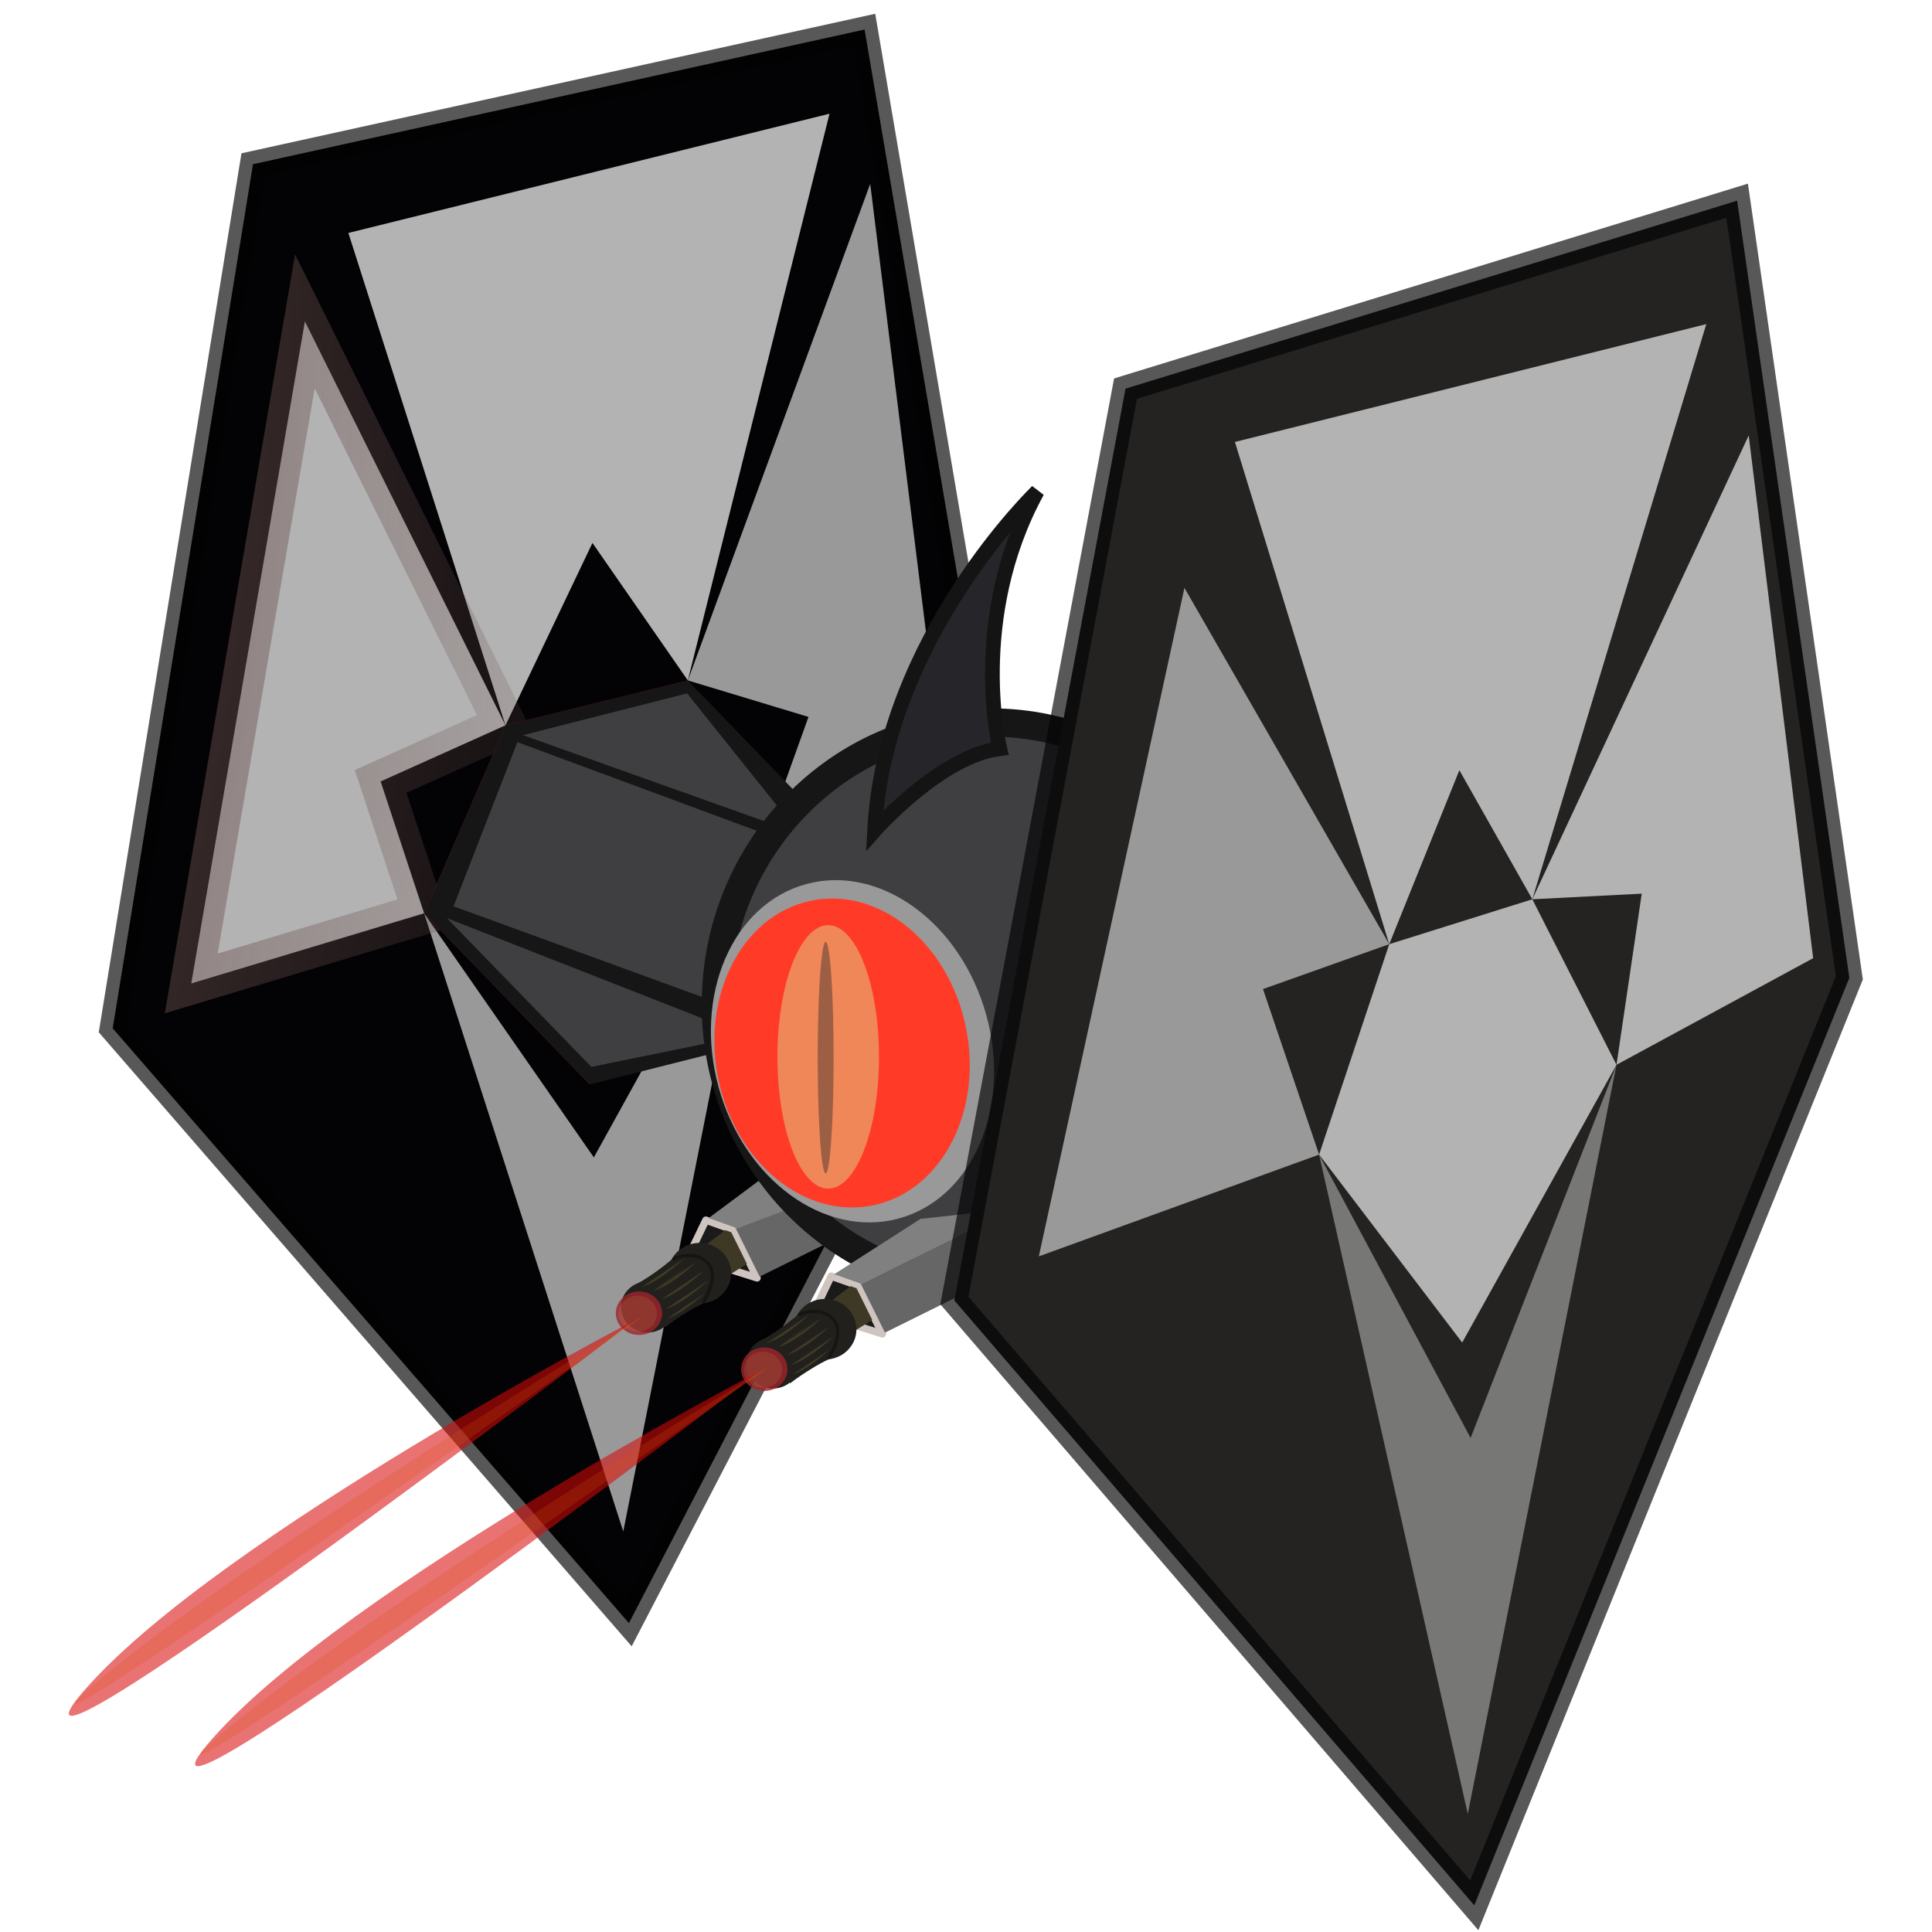 <?xml version="1.0" encoding="UTF-8" standalone="no"?>
<!-- Created with Inkscape (http://www.inkscape.org/) -->

<svg
   xmlns:dc="http://purl.org/dc/elements/1.1/"
   xmlns:cc="http://creativecommons.org/ns#"
   xmlns:rdf="http://www.w3.org/1999/02/22-rdf-syntax-ns#"
   xmlns:svg="http://www.w3.org/2000/svg"
   xmlns="http://www.w3.org/2000/svg"
   xmlns:xlink="http://www.w3.org/1999/xlink"
   xmlns:sodipodi="http://sodipodi.sourceforge.net/DTD/sodipodi-0.dtd"
   xmlns:inkscape="http://www.inkscape.org/namespaces/inkscape"
   width="240px"
   height="240px"
   viewBox="0 0 240 240"
   version="1.1"
   id="SVGRoot"
   inkscape:version="0.92.5 (2060ec1f9f, 2020-04-08)"
   sodipodi:docname="drawing.svg">
  <defs
     id="defs815">
    <linearGradient
       id="linearGradient1411"
       inkscape:collect="always">
      <stop
         id="stop1407"
         offset="0"
         style="stop-color:#252318;stop-opacity:1" />
      <stop
         id="stop1409"
         offset="1"
         style="stop-color:#110f11;stop-opacity:0" />
    </linearGradient>
    <linearGradient
       id="linearGradient1149"
       inkscape:collect="always">
      <stop
         id="stop1145"
         offset="0"
         style="stop-color:#d1cd85;stop-opacity:0.628" />
      <stop
         id="stop1147"
         offset="1"
         style="stop-color:#d7c152;stop-opacity:0.201" />
    </linearGradient>
    <linearGradient
       inkscape:collect="always"
       id="linearGradient1084">
      <stop
         style="stop-color:#fffeff;stop-opacity:1"
         offset="0"
         id="stop1080" />
      <stop
         style="stop-color:#ff3b28;stop-opacity:1"
         offset="1"
         id="stop1082" />
    </linearGradient>
    <linearGradient
       id="linearGradient1040"
       inkscape:collect="always">
      <stop
         id="stop1036"
         offset="0"
         style="stop-color:#6a514f;stop-opacity:1;" />
      <stop
         id="stop1038"
         offset="1"
         style="stop-color:#6a514f;stop-opacity:0;" />
    </linearGradient>
    <linearGradient
       id="linearGradient1000"
       inkscape:collect="always">
      <stop
         id="stop996"
         offset="0"
         style="stop-color:#030204;stop-opacity:1;" />
      <stop
         id="stop998"
         offset="1"
         style="stop-color:#030204;stop-opacity:0;" />
    </linearGradient>
    <linearGradient
       id="linearGradient968"
       inkscape:collect="always">
      <stop
         id="stop964"
         offset="0"
         style="stop-color:#c80204;stop-opacity:1" />
      <stop
         id="stop966"
         offset="1"
         style="stop-color:#030204;stop-opacity:1" />
    </linearGradient>
    <linearGradient
       id="linearGradient952"
       inkscape:collect="always">
      <stop
         id="stop948"
         offset="0"
         style="stop-color:#b13735;stop-opacity:1" />
      <stop
         id="stop950"
         offset="1"
         style="stop-color:#242321;stop-opacity:1" />
    </linearGradient>
    <linearGradient
       gradientTransform="matrix(-5.801,0,0,5.801,1213.852,-263.264)"
       gradientUnits="userSpaceOnUse"
       y2="148.089"
       x2="-7.937"
       y1="-110.349"
       x1="-287.919"
       id="linearGradient954"
       xlink:href="#linearGradient952"
       inkscape:collect="always" />
    <linearGradient
       gradientUnits="userSpaceOnUse"
       y2="63.941"
       x2="131.764"
       y1="-171.248"
       x1="-229.206"
       id="linearGradient970"
       xlink:href="#linearGradient968"
       inkscape:collect="always" />
    <radialGradient
       gradientUnits="userSpaceOnUse"
       gradientTransform="matrix(-5.801,0,0,7.631,1213.852,-328.924)"
       r="44.901"
       fy="35.878"
       fx="-75.905"
       cy="35.878"
       cx="-75.905"
       id="radialGradient978"
       xlink:href="#linearGradient1000"
       inkscape:collect="always" />
    <radialGradient
       gradientUnits="userSpaceOnUse"
       gradientTransform="matrix(-5.801,0,0,11.067,1213.852,-741.086)"
       r="33.383"
       fy="90.742"
       fx="-27.02"
       cy="90.742"
       cx="-27.02"
       id="radialGradient986"
       xlink:href="#linearGradient1000"
       inkscape:collect="always" />
    <radialGradient
       gradientUnits="userSpaceOnUse"
       gradientTransform="matrix(-5.801,0,0,12.999,1213.852,-680.591)"
       r="26.755"
       fy="57.975"
       fx="-114.419"
       cy="57.975"
       cx="-114.419"
       id="radialGradient994"
       xlink:href="#linearGradient1000"
       inkscape:collect="always" />
    <radialGradient
       gradientUnits="userSpaceOnUse"
       gradientTransform="matrix(-5.801,0,0,14.612,1213.852,-1931.106)"
       r="28.331"
       fy="189.29"
       fx="-75.37"
       cy="189.29"
       cx="-75.37"
       id="radialGradient1002"
       xlink:href="#linearGradient1000"
       inkscape:collect="always" />
    <radialGradient
       gradientUnits="userSpaceOnUse"
       gradientTransform="matrix(1,0,0,1.271,0,1.36)"
       r="45.837"
       fy="-5.015"
       fx="92.074"
       cy="-5.015"
       cx="92.074"
       id="radialGradient1018"
       xlink:href="#linearGradient1000"
       inkscape:collect="always" />
    <radialGradient
       gradientUnits="userSpaceOnUse"
       gradientTransform="matrix(-5.801,0,0,11.926,1064.181,-445.26)"
       r="35.168"
       fy="35.82"
       fx="137.713"
       cy="35.82"
       cx="137.713"
       id="radialGradient1026"
       xlink:href="#linearGradient1040"
       inkscape:collect="always" />
    <radialGradient
       gradientUnits="userSpaceOnUse"
       gradientTransform="matrix(-5.801,0,0,11.857,1064.181,-1136.622)"
       r="35.403"
       fy="150.402"
       fx="91.882"
       cy="150.402"
       cx="91.882"
       id="radialGradient1034"
       xlink:href="#linearGradient1040"
       inkscape:collect="always" />
    <radialGradient
       gradientUnits="userSpaceOnUse"
       gradientTransform="matrix(-5.801,0,0,13.516,1064.181,-360.758)"
       r="29.52"
       fy="17.486"
       fx="48.928"
       cy="17.486"
       cx="48.928"
       id="radialGradient1042"
       xlink:href="#linearGradient1040"
       inkscape:collect="always" />
    <radialGradient
       gradientUnits="userSpaceOnUse"
       gradientTransform="matrix(-2.878,0.715,1.644,6.976,1046.141,-579.192)"
       r="23.199"
       fy="103.387"
       fx="67.056"
       cy="103.387"
       cx="67.056"
       id="radialGradient1070"
       xlink:href="#linearGradient1084"
       inkscape:collect="always" />
    <radialGradient
       gradientUnits="userSpaceOnUse"
       gradientTransform="matrix(-2.771,0.687,1.583,6.716,1045.299,-550.507)"
       r="24.096"
       fy="103.387"
       fx="67.056"
       cy="103.387"
       cx="67.056"
       id="radialGradient1078"
       xlink:href="#linearGradient1084"
       inkscape:collect="always" />
    <radialGradient
       gradientUnits="userSpaceOnUse"
       gradientTransform="matrix(-7.034,0,0,6.608,1278.19,-235.065)"
       r="4.41"
       fy="176.552"
       fx="58.964"
       cy="176.552"
       cx="58.964"
       id="radialGradient1151"
       xlink:href="#linearGradient1149"
       inkscape:collect="always" />
    <filter
       height="1.134"
       y="-0.067"
       width="1.126"
       x="-0.063"
       id="filter1173"
       style="color-interpolation-filters:sRGB"
       inkscape:collect="always">
      <feGaussianBlur
         id="feGaussianBlur1175"
         stdDeviation="0.231"
         inkscape:collect="always" />
    </filter>
    <radialGradient
       gradientUnits="userSpaceOnUse"
       gradientTransform="matrix(-7.034,0,0,6.608,1249.235,-222.125)"
       r="4.41"
       fy="176.552"
       fx="58.964"
       cy="176.552"
       cx="58.964"
       id="radialGradient1151-3"
       xlink:href="#linearGradient1149"
       inkscape:collect="always" />
    <filter
       height="1.134"
       y="-0.067"
       width="1.126"
       x="-0.063"
       id="filter1173-7"
       style="color-interpolation-filters:sRGB"
       inkscape:collect="always">
      <feGaussianBlur
         id="feGaussianBlur1175-7"
         stdDeviation="0.231"
         inkscape:collect="always" />
    </filter>
    <radialGradient
       gradientUnits="userSpaceOnUse"
       gradientTransform="matrix(-5.801,0,0,8.62,1213.852,-626.558)"
       r="29.286"
       fy="128.882"
       fx="-75.377"
       cy="128.882"
       cx="-75.377"
       id="radialGradient1413"
       xlink:href="#linearGradient1411"
       inkscape:collect="always" />
    <linearGradient
       gradientTransform="matrix(-5.801,0,0,5.801,1064.181,-225.846)"
       y2="63.941"
       x2="131.764"
       y1="-171.248"
       x1="-229.206"
       gradientUnits="userSpaceOnUse"
       id="linearGradient1484"
       xlink:href="#linearGradient968"
       inkscape:collect="always" />
    <radialGradient
       r="45.837"
       fy="-5.015"
       fx="92.074"
       cy="-5.015"
       cx="92.074"
       gradientTransform="matrix(-5.801,0,0,7.374,1064.181,-217.959)"
       gradientUnits="userSpaceOnUse"
       id="radialGradient1486"
       xlink:href="#linearGradient1000"
       inkscape:collect="always" />
    <filter
       height="1.079"
       y="-0.04"
       width="1.352"
       x="-0.176"
       id="filter1563"
       style="color-interpolation-filters:sRGB"
       inkscape:collect="always">
      <feGaussianBlur
         id="feGaussianBlur1565"
         stdDeviation="0.78"
         inkscape:collect="always" />
    </filter>
    <filter
       inkscape:collect="always"
       style="color-interpolation-filters:sRGB"
       id="filter1650"
       x="-0.037"
       width="1.073"
       y="-0.053"
       height="1.105">
      <feGaussianBlur
         inkscape:collect="always"
         stdDeviation="1.076"
         id="feGaussianBlur1652" />
    </filter>
    <filter
       inkscape:collect="always"
       style="color-interpolation-filters:sRGB"
       id="filter1650-2"
       x="-0.037"
       width="1.073"
       y="-0.053"
       height="1.105">
      <feGaussianBlur
         inkscape:collect="always"
         stdDeviation="1.076"
         id="feGaussianBlur1652-8" />
    </filter>
  </defs>
  <sodipodi:namedview
     id="base"
     pagecolor="#ffffff"
     bordercolor="#666666"
     borderopacity="1.0"
     inkscape:pageopacity="0.0"
     inkscape:pageshadow="2"
     inkscape:zoom="1.4"
     inkscape:cx="214.2868"
     inkscape:cy="154.27951"
     inkscape:document-units="px"
     inkscape:current-layer="layer1"
     showgrid="false"
     inkscape:window-width="1366"
     inkscape:window-height="705"
     inkscape:window-x="-8"
     inkscape:window-y="-8"
     inkscape:window-maximized="1" />
  <g
     inkscape:label="Layer 1"
     inkscape:groupmode="layer"
     id="layer1">
    <g
       id="g1783">
      <g
         transform="matrix(-0.652,0,0,0.652,230.779,79.78)"
         inkscape:label="Layer 1"
         id="layer1-1">
        <g
           id="g1635">
          <g
             id="g1551">
            <g
               id="g1390"
               transform="translate(149.671,-37.418)">
              <path
                 inkscape:connector-curvature="0"
                 id="path847"
                 d="M 39.556,-79.315 156.085,-53.658 182.812,110.98 84.457,224.303 11.76,84.253 Z"
                 style="opacity:1;fill:url(#linearGradient1484);fill-opacity:1;stroke:#030204;stroke-width:5;stroke-linecap:butt;stroke-linejoin:miter;stroke-miterlimit:4;stroke-dasharray:none;stroke-dashoffset:0;stroke-opacity:0.658;paint-order:normal" />
              <path
                 sodipodi:nodetypes="ccccc"
                 inkscape:connector-curvature="0"
                 id="path908"
                 d="M 123.479,89.064 85.534,206.846 60.403,79.977 91.139,135.569 Z"
                 style="opacity:1;fill:#999999;fill-opacity:1;stroke:url(#radialGradient1034);stroke-width:8;stroke-linecap:butt;stroke-linejoin:miter;stroke-miterlimit:4;stroke-dasharray:none;stroke-dashoffset:0;stroke-opacity:1;paint-order:normal" />
              <path
                 inkscape:connector-curvature="0"
                 id="path904"
                 d="M 73.232,44.698 38.487,-49.916 23.787,68.217 60.403,79.977 50.247,51.647 Z"
                 style="opacity:1;fill:#999999;fill-opacity:1;stroke:url(#radialGradient1042);stroke-width:8;stroke-linecap:butt;stroke-linejoin:miter;stroke-miterlimit:4;stroke-dasharray:none;stroke-dashoffset:0;stroke-opacity:1;paint-order:normal" />
              <path
                 inkscape:connector-curvature="0"
                 id="path902"
                 d="M 73.232,44.698 91.406,18.505 107.977,53.25 137.911,-40.561 46.238,-63.279 Z"
                 style="opacity:1;fill:#b3b3b3;fill-opacity:1;stroke:url(#radialGradient1486);stroke-width:8;stroke-linecap:butt;stroke-linejoin:miter;stroke-miterlimit:4;stroke-dasharray:none;stroke-dashoffset:0;stroke-opacity:1;paint-order:normal" />
              <path
                 inkscape:connector-curvature="0"
                 id="path906"
                 d="m 107.977,53.25 23.787,10.691 -8.285,25.123 44.367,13.363 -21.649,-126.151 z"
                 style="opacity:1;fill:#b3b3b3;fill-opacity:1;stroke:url(#radialGradient1026);stroke-width:8;stroke-linecap:butt;stroke-linejoin:miter;stroke-miterlimit:4;stroke-dasharray:none;stroke-dashoffset:0;stroke-opacity:1;paint-order:normal" />
            </g>
            <g
               id="g1383"
               transform="translate(-17.005,-83.382)">
              <path
                 sodipodi:nodetypes="ccccc"
                 inkscape:connector-curvature="0"
                 id="path857-0"
                 d="m 226.717,204.496 13.069,-4.117 -3.312,-6.89 -5.224,1.863 z"
                 style="opacity:1;fill:#1a1a1a;fill-opacity:1;stroke:#cec4c0;stroke-width:1.4;stroke-linecap:butt;stroke-linejoin:round;stroke-miterlimit:4;stroke-dasharray:none;stroke-dashoffset:0;stroke-opacity:1;paint-order:markers stroke fill" />
              <path
                 inkscape:connector-curvature="0"
                 id="path886-3"
                 d="m 245.344,212.381 -27.446,-17.386 9.365,-3.807 22.633,17.259 z"
                 style="opacity:1;fill:#3e3924;fill-opacity:1;stroke:none;stroke-width:10.877;stroke-linecap:butt;stroke-linejoin:miter;stroke-miterlimit:4;stroke-dasharray:none;stroke-dashoffset:0;stroke-opacity:1;paint-order:normal" />
              <g
                 id="g1098-8"
                 transform="translate(190.555,35.294)">
                <rect
                   style="opacity:1;fill:#666666;fill-opacity:1;stroke:none;stroke-width:8;stroke-linecap:butt;stroke-linejoin:miter;stroke-miterlimit:4;stroke-dasharray:none;stroke-dashoffset:0;stroke-opacity:1;paint-order:normal"
                   id="rect853-4"
                   width="33.262"
                   height="10.205"
                   x="74.301"
                   y="125.321"
                   transform="rotate(26.374)" />
                <path
                   style="opacity:1;fill:#808080;fill-opacity:1;stroke:none;stroke-width:8;stroke-linecap:butt;stroke-linejoin:miter;stroke-miterlimit:4;stroke-dasharray:none;stroke-dashoffset:0;stroke-opacity:1;paint-order:normal"
                   d="M 45.919,158.197 26.769,143.949 16.241,150.763 40.696,160.06 Z"
                   id="path859-7"
                   inkscape:connector-curvature="0"
                   sodipodi:nodetypes="ccccc" />
              </g>
              <path
                 inkscape:connector-curvature="0"
                 id="path1086-3"
                 d="m 226.717,204.496 4.534,-9.143 5.224,-1.863 3.312,6.89"
                 style="opacity:1;fill:none;fill-opacity:1;stroke:#cec4c0;stroke-width:1.1;stroke-linecap:round;stroke-linejoin:round;stroke-miterlimit:4;stroke-dasharray:none;stroke-dashoffset:0;stroke-opacity:1;paint-order:markers stroke fill" />
              <g
                 id="g1180-5"
                 transform="translate(190.555,35.294)">
                <ellipse
                   style="opacity:1;fill:#21201c;fill-opacity:1;stroke:none;stroke-width:9.495;stroke-linecap:butt;stroke-linejoin:miter;stroke-miterlimit:4;stroke-dasharray:none;stroke-dashoffset:0;stroke-opacity:1;paint-order:normal"
                   id="path863-0-6"
                   cx="47.106"
                   cy="168.307"
                   rx="6"
                   ry="5.776" />
                <ellipse
                   style="opacity:1;fill:#21201c;fill-opacity:1;stroke:none;stroke-width:8;stroke-linecap:butt;stroke-linejoin:miter;stroke-miterlimit:4;stroke-dasharray:none;stroke-dashoffset:0;stroke-opacity:1;paint-order:normal"
                   id="path863-1"
                   cx="57.027"
                   cy="174.742"
                   rx="5.055"
                   ry="4.866" />
                <path
                   style="opacity:1;fill:#21201c;fill-opacity:1;stroke:none;stroke-width:1.4;stroke-linecap:round;stroke-linejoin:round;stroke-miterlimit:4;stroke-dasharray:none;stroke-dashoffset:0;stroke-opacity:1;paint-order:markers stroke fill"
                   d="m 49.704,163.196 c 0,0 4.394,4.583 10.205,7.607 l -6.189,7.796 c 0,0 -5.386,-4.252 -10.347,-5.764 z"
                   id="path1100-2"
                   inkscape:connector-curvature="0" />
              </g>
              <ellipse
                 ry="4.143"
                 rx="4.41"
                 cy="211.22"
                 cx="249.22"
                 id="path861-4"
                 style="opacity:1;fill:#9e252d;fill-opacity:0.804;stroke:none;stroke-width:8;stroke-linecap:butt;stroke-linejoin:miter;stroke-miterlimit:4;stroke-dasharray:none;stroke-dashoffset:0;stroke-opacity:1;paint-order:normal" />
              <ellipse
                 transform="matrix(0.825,0,0,0.825,200.641,65.46)"
                 ry="4.143"
                 rx="4.41"
                 cy="176.804"
                 cx="59.153"
                 id="path861-0-5"
                 style="opacity:0.797;fill:url(#radialGradient1151-3);fill-opacity:1;stroke:none;stroke-width:8;stroke-linecap:butt;stroke-linejoin:miter;stroke-miterlimit:4;stroke-dasharray:none;stroke-dashoffset:0;stroke-opacity:1;paint-order:normal;filter:url(#filter1173-7)" />
              <path
                 inkscape:connector-curvature="0"
                 id="path1182-9"
                 d="m 240.637,200.805 c 0,0 4.441,4.299 8.126,5.481"
                 style="opacity:0.797;fill:#d7c152;fill-opacity:0.201;stroke:none;stroke-width:1.4;stroke-linecap:round;stroke-linejoin:round;stroke-miterlimit:4;stroke-dasharray:none;stroke-dashoffset:0;stroke-opacity:1;paint-order:markers stroke fill" />
              <path
                 sodipodi:nodetypes="cc"
                 inkscape:connector-curvature="0"
                 id="path1184-5"
                 d="m 239.526,202.01 c 0,0 5.339,3.591 6.898,4.961"
                 style="opacity:0.797;fill:#d7c152;fill-opacity:0.201;stroke:none;stroke-width:1.4;stroke-linecap:round;stroke-linejoin:round;stroke-miterlimit:4;stroke-dasharray:none;stroke-dashoffset:0;stroke-opacity:1;paint-order:markers stroke fill" />
              <path
                 inkscape:connector-curvature="0"
                 id="path1188-0"
                 d="m 236.904,208.979 c 0,0 -3.213,-4.772 -0.709,-7.371 2.504,-2.599 6.426,-0.756 6.426,-0.756"
                 style="opacity:0.797;fill:none;fill-opacity:0.201;stroke:#000000;stroke-width:0.6;stroke-linecap:round;stroke-linejoin:round;stroke-miterlimit:4;stroke-dasharray:none;stroke-dashoffset:0;stroke-opacity:0.442;paint-order:markers stroke fill" />
              <path
                 inkscape:connector-curvature="0"
                 id="path1182-4-2"
                 d="m 238.298,201.49 c 0,0 4.441,4.299 8.126,5.481"
                 style="opacity:0.797;fill:#d7c152;fill-opacity:0.201;stroke:none;stroke-width:1.4;stroke-linecap:round;stroke-linejoin:round;stroke-miterlimit:4;stroke-dasharray:none;stroke-dashoffset:0;stroke-opacity:1;paint-order:markers stroke fill" />
              <path
                 inkscape:connector-curvature="0"
                 id="path1182-7-7"
                 d="m 236.81,203.073 c 0,0 4.441,4.299 8.126,5.481"
                 style="opacity:0.797;fill:#d7c152;fill-opacity:0.201;stroke:none;stroke-width:1.4;stroke-linecap:round;stroke-linejoin:round;stroke-miterlimit:4;stroke-dasharray:none;stroke-dashoffset:0;stroke-opacity:1;paint-order:markers stroke fill" />
              <path
                 inkscape:connector-curvature="0"
                 id="path1182-70-1"
                 d="m 236.006,204.963 c 0,0 4.441,4.299 8.126,5.481"
                 style="opacity:0.797;fill:#d7c152;fill-opacity:0.201;stroke:none;stroke-width:1.4;stroke-linecap:round;stroke-linejoin:round;stroke-miterlimit:4;stroke-dasharray:none;stroke-dashoffset:0;stroke-opacity:1;paint-order:markers stroke fill" />
              <path
                 inkscape:connector-curvature="0"
                 id="path1182-74-5"
                 d="m 236.763,207.46 c 0,0 3.873,3.749 7.086,4.779"
                 style="opacity:0.797;fill:#d7c152;fill-opacity:0.201;stroke:none;stroke-width:1.221;stroke-linecap:round;stroke-linejoin:round;stroke-miterlimit:4;stroke-dasharray:none;stroke-dashoffset:0;stroke-opacity:1;paint-order:markers stroke fill" />
            </g>
            <path
               style="opacity:1;fill:#f20a00;fill-opacity:0.714;stroke:none;stroke-width:8;stroke-linecap:butt;stroke-linejoin:miter;stroke-miterlimit:4;stroke-dasharray:none;stroke-dashoffset:0;stroke-opacity:1;paint-order:normal"
               d="m 222.903,7.28 34.745,8.553 15.502,35.814 -31.538,32.607 -31.538,-41.694 z"
               id="path890"
               inkscape:connector-curvature="0" />
            <g
               id="g1054"
               transform="translate(149.671,-37.418)">
              <path
                 inkscape:connector-curvature="0"
                 id="path956"
                 d="M 73.232,44.698 44.601,74.372 57.997,113.119 91.941,121.671 123.479,89.064 107.977,53.25 Z"
                 style="opacity:1;fill:#161617;fill-opacity:1;stroke:none;stroke-width:0.8;stroke-linecap:butt;stroke-linejoin:miter;stroke-miterlimit:4;stroke-dasharray:none;stroke-dashoffset:0;stroke-opacity:1;paint-order:normal" />
              <g
                 id="g1047">
                <path
                   style="opacity:1;fill:#504f52;fill-opacity:0.714;stroke:none;stroke-width:0.8;stroke-linecap:butt;stroke-linejoin:miter;stroke-miterlimit:4;stroke-dasharray:none;stroke-dashoffset:0;stroke-opacity:1;paint-order:normal"
                   d="M 73.365,47.17 104.636,55.121 51.984,73.897 Z"
                   id="path958"
                   inkscape:connector-curvature="0"
                   sodipodi:nodetypes="cccc" />
                <path
                   style="opacity:1;fill:#504f52;fill-opacity:0.714;stroke:none;stroke-width:0.8;stroke-linecap:butt;stroke-linejoin:miter;stroke-miterlimit:4;stroke-dasharray:none;stroke-dashoffset:0;stroke-opacity:1;paint-order:normal"
                   d="M 105.705,56.457 117.866,87.728 61.472,108.308 C 58.309,96.837 35.725,136.075 50.189,77.015 Z"
                   id="path960"
                   inkscape:connector-curvature="0"
                   sodipodi:nodetypes="ccccc" />
                <path
                   style="opacity:1;fill:#504f52;fill-opacity:0.714;stroke:none;stroke-width:0.8;stroke-linecap:butt;stroke-linejoin:miter;stroke-miterlimit:4;stroke-dasharray:none;stroke-dashoffset:0;stroke-opacity:1;paint-order:normal"
                   d="M 119.118,89.996 91.607,118.33 62.207,112.317 Z"
                   id="path962"
                   inkscape:connector-curvature="0"
                   sodipodi:nodetypes="cccc" />
              </g>
            </g>
            <ellipse
               style="opacity:1;fill:#3f3e41;fill-opacity:1;stroke:#161616;stroke-width:5.399;stroke-linecap:butt;stroke-linejoin:miter;stroke-miterlimit:4;stroke-dasharray:none;stroke-dashoffset:0;stroke-opacity:1;paint-order:normal"
               id="path843"
               cx="165.173"
               cy="69.019"
               rx="52.385"
               ry="53.721" />
            <ellipse
               style="opacity:1;fill:#999999;fill-opacity:1;stroke:none;stroke-width:7.777;stroke-linecap:butt;stroke-linejoin:miter;stroke-miterlimit:4;stroke-dasharray:none;stroke-dashoffset:0;stroke-opacity:1;paint-order:normal"
               id="path826-8"
               cx="206.126"
               cy="12.782"
               rx="26.415"
               ry="33.046"
               transform="matrix(0.948,0.319,-0.303,0.953,0,0)" />
            <ellipse
               style="opacity:1;fill:url(#radialGradient1070);fill-opacity:1;stroke:url(#radialGradient1078);stroke-width:1.794;stroke-linecap:butt;stroke-linejoin:miter;stroke-miterlimit:4;stroke-dasharray:none;stroke-dashoffset:0;stroke-opacity:1;paint-order:normal"
               id="path826"
               cx="205.638"
               cy="34.395"
               rx="23.199"
               ry="28.717"
               transform="matrix(0.976,0.217,-0.209,0.978,0,0)" />
            <path
               style="opacity:1;fill:#26262a;fill-opacity:1;stroke:#141414;stroke-width:2.8;stroke-linecap:square;stroke-linejoin:miter;stroke-miterlimit:4;stroke-dasharray:none;stroke-dashoffset:0;stroke-opacity:1;paint-order:markers stroke fill"
               d="m 156.329,-28.749 c 0,0 29.104,27.97 30.994,64.634 0,0 -12.524,-14.199 -23.838,-15.604 0,0 6.073,-24.839 -7.156,-49.03 z"
               id="path946"
               inkscape:connector-curvature="0"
               sodipodi:nodetypes="cccc" />
            <g
               id="g1275"
               transform="translate(149.671,-37.418)">
              <path
                 sodipodi:nodetypes="ccccc"
                 inkscape:connector-curvature="0"
                 id="path857"
                 d="m 36.162,169.203 13.069,-4.117 -3.312,-6.89 -5.224,1.863 z"
                 style="opacity:1;fill:#1a1a1a;fill-opacity:1;stroke:#cec4c0;stroke-width:1.4;stroke-linecap:butt;stroke-linejoin:round;stroke-miterlimit:4;stroke-dasharray:none;stroke-dashoffset:0;stroke-opacity:1;paint-order:markers stroke fill" />
              <path
                 inkscape:connector-curvature="0"
                 id="path886"
                 d="m 54.79,177.087 -27.446,-17.386 9.365,-3.807 22.633,17.259 z"
                 style="opacity:1;fill:#3e3924;fill-opacity:1;stroke:none;stroke-width:10.877;stroke-linecap:butt;stroke-linejoin:miter;stroke-miterlimit:4;stroke-dasharray:none;stroke-dashoffset:0;stroke-opacity:1;paint-order:normal" />
              <g
                 id="g1098">
                <rect
                   style="opacity:1;fill:#666666;fill-opacity:1;stroke:none;stroke-width:8;stroke-linecap:butt;stroke-linejoin:miter;stroke-miterlimit:4;stroke-dasharray:none;stroke-dashoffset:0;stroke-opacity:1;paint-order:normal"
                   id="rect853"
                   width="33.262"
                   height="10.205"
                   x="74.301"
                   y="125.321"
                   transform="rotate(26.374)" />
                <path
                   style="opacity:1;fill:#808080;fill-opacity:1;stroke:none;stroke-width:8;stroke-linecap:butt;stroke-linejoin:miter;stroke-miterlimit:4;stroke-dasharray:none;stroke-dashoffset:0;stroke-opacity:1;paint-order:normal"
                   d="M 45.919,158.197 28.908,147.29 10.896,145.284 40.696,160.06 Z"
                   id="path859"
                   inkscape:connector-curvature="0"
                   sodipodi:nodetypes="ccccc" />
              </g>
              <path
                 inkscape:connector-curvature="0"
                 id="path1086"
                 d="m 36.162,169.203 4.534,-9.143 5.224,-1.863 3.312,6.89"
                 style="opacity:1;fill:none;fill-opacity:1;stroke:#cec4c0;stroke-width:1.1;stroke-linecap:round;stroke-linejoin:round;stroke-miterlimit:4;stroke-dasharray:none;stroke-dashoffset:0;stroke-opacity:1;paint-order:markers stroke fill" />
              <g
                 id="g1180">
                <ellipse
                   style="opacity:1;fill:#21201c;fill-opacity:1;stroke:none;stroke-width:9.495;stroke-linecap:butt;stroke-linejoin:miter;stroke-miterlimit:4;stroke-dasharray:none;stroke-dashoffset:0;stroke-opacity:1;paint-order:normal"
                   id="path863-0"
                   cx="47.106"
                   cy="168.307"
                   rx="6"
                   ry="5.776" />
                <ellipse
                   style="opacity:1;fill:#21201c;fill-opacity:1;stroke:none;stroke-width:8;stroke-linecap:butt;stroke-linejoin:miter;stroke-miterlimit:4;stroke-dasharray:none;stroke-dashoffset:0;stroke-opacity:1;paint-order:normal"
                   id="path863"
                   cx="57.027"
                   cy="174.742"
                   rx="5.055"
                   ry="4.866" />
                <path
                   style="opacity:1;fill:#21201c;fill-opacity:1;stroke:none;stroke-width:1.4;stroke-linecap:round;stroke-linejoin:round;stroke-miterlimit:4;stroke-dasharray:none;stroke-dashoffset:0;stroke-opacity:1;paint-order:markers stroke fill"
                   d="m 49.704,163.196 c 0,0 4.394,4.583 10.205,7.607 l -6.189,7.796 c 0,0 -5.386,-4.252 -10.347,-5.764 z"
                   id="path1100"
                   inkscape:connector-curvature="0" />
              </g>
              <ellipse
                 ry="4.143"
                 rx="4.41"
                 cy="175.927"
                 cx="58.666"
                 id="path861"
                 style="opacity:1;fill:#9e252d;fill-opacity:0.804;stroke:none;stroke-width:8;stroke-linecap:butt;stroke-linejoin:miter;stroke-miterlimit:4;stroke-dasharray:none;stroke-dashoffset:0;stroke-opacity:1;paint-order:normal" />
              <ellipse
                 transform="matrix(0.825,0,0,0.825,10.087,30.166)"
                 ry="4.143"
                 rx="4.41"
                 cy="176.804"
                 cx="59.153"
                 id="path861-0"
                 style="opacity:0.797;fill:url(#radialGradient1151);fill-opacity:1;stroke:none;stroke-width:8;stroke-linecap:butt;stroke-linejoin:miter;stroke-miterlimit:4;stroke-dasharray:none;stroke-dashoffset:0;stroke-opacity:1;paint-order:normal;filter:url(#filter1173)" />
              <path
                 inkscape:connector-curvature="0"
                 id="path1182"
                 d="m 50.082,165.512 c 0,0 4.441,4.299 8.126,5.481"
                 style="opacity:0.797;fill:#d7c152;fill-opacity:0.201;stroke:none;stroke-width:1.4;stroke-linecap:round;stroke-linejoin:round;stroke-miterlimit:4;stroke-dasharray:none;stroke-dashoffset:0;stroke-opacity:1;paint-order:markers stroke fill" />
              <path
                 sodipodi:nodetypes="cc"
                 inkscape:connector-curvature="0"
                 id="path1184"
                 d="m 48.972,166.716 c 0,0 5.339,3.591 6.898,4.961"
                 style="opacity:0.797;fill:#d7c152;fill-opacity:0.201;stroke:none;stroke-width:1.4;stroke-linecap:round;stroke-linejoin:round;stroke-miterlimit:4;stroke-dasharray:none;stroke-dashoffset:0;stroke-opacity:1;paint-order:markers stroke fill" />
              <path
                 inkscape:connector-curvature="0"
                 id="path1188"
                 d="m 46.349,173.685 c 0,0 -3.213,-4.772 -0.709,-7.371 2.504,-2.599 6.426,-0.756 6.426,-0.756"
                 style="opacity:0.797;fill:none;fill-opacity:0.201;stroke:#000000;stroke-width:0.6;stroke-linecap:round;stroke-linejoin:round;stroke-miterlimit:4;stroke-dasharray:none;stroke-dashoffset:0;stroke-opacity:0.442;paint-order:markers stroke fill" />
              <path
                 inkscape:connector-curvature="0"
                 id="path1182-4"
                 d="m 47.743,166.197 c 0,0 4.441,4.299 8.126,5.481"
                 style="opacity:0.797;fill:#d7c152;fill-opacity:0.201;stroke:none;stroke-width:1.4;stroke-linecap:round;stroke-linejoin:round;stroke-miterlimit:4;stroke-dasharray:none;stroke-dashoffset:0;stroke-opacity:1;paint-order:markers stroke fill" />
              <path
                 inkscape:connector-curvature="0"
                 id="path1182-7"
                 d="m 46.255,167.779 c 0,0 4.441,4.299 8.126,5.481"
                 style="opacity:0.797;fill:#d7c152;fill-opacity:0.201;stroke:none;stroke-width:1.4;stroke-linecap:round;stroke-linejoin:round;stroke-miterlimit:4;stroke-dasharray:none;stroke-dashoffset:0;stroke-opacity:1;paint-order:markers stroke fill" />
              <path
                 inkscape:connector-curvature="0"
                 id="path1182-70"
                 d="m 45.452,169.669 c 0,0 4.441,4.299 8.126,5.481"
                 style="opacity:0.797;fill:#d7c152;fill-opacity:0.201;stroke:none;stroke-width:1.4;stroke-linecap:round;stroke-linejoin:round;stroke-miterlimit:4;stroke-dasharray:none;stroke-dashoffset:0;stroke-opacity:1;paint-order:markers stroke fill" />
              <path
                 inkscape:connector-curvature="0"
                 id="path1182-74"
                 d="m 46.208,172.166 c 0,0 3.873,3.749 7.086,4.779"
                 style="opacity:0.797;fill:#d7c152;fill-opacity:0.201;stroke:none;stroke-width:1.221;stroke-linecap:round;stroke-linejoin:round;stroke-miterlimit:4;stroke-dasharray:none;stroke-dashoffset:0;stroke-opacity:1;paint-order:markers stroke fill" />
            </g>
            <path
               style="opacity:1;fill:url(#linearGradient954);fill-opacity:1;stroke:#030204;stroke-width:5;stroke-linecap:butt;stroke-linejoin:miter;stroke-miterlimit:4;stroke-dasharray:none;stroke-dashoffset:0;stroke-opacity:0.658;paint-order:normal"
               d="M 22.985,-84.126 139.515,-48.312 172.122,125.413 73.064,240.652 1.604,63.941 Z"
               id="path845"
               inkscape:connector-curvature="0"
               sodipodi:nodetypes="cccccc" />
            <path
               style="opacity:1;fill:#b3b3b3;fill-opacity:1;stroke:url(#radialGradient1413);stroke-width:6.6;stroke-linecap:butt;stroke-linejoin:miter;stroke-miterlimit:4;stroke-dasharray:none;stroke-dashoffset:0;stroke-opacity:1;paint-order:normal"
               d="M 62.007,48.974 89.268,57.527 102.632,97.617 75.37,133.431 45.97,80.512 Z"
               id="path888"
               inkscape:connector-curvature="0" />
            <path
               style="opacity:1;fill:#b3b3b3;fill-opacity:1;stroke:url(#radialGradient978);stroke-width:8;stroke-linecap:butt;stroke-linejoin:miter;stroke-miterlimit:4;stroke-dasharray:none;stroke-dashoffset:0;stroke-opacity:1;paint-order:normal"
               d="M 28.865,-60.607 62.007,48.974 75.905,24.385 89.268,57.527 118.668,-38.156 Z"
               id="path892"
               inkscape:connector-curvature="0"
               sodipodi:nodetypes="cccccc" />
            <path
               style="opacity:1;fill:#999999;fill-opacity:1;stroke:url(#radialGradient986);stroke-width:8;stroke-linecap:butt;stroke-linejoin:miter;stroke-miterlimit:4;stroke-dasharray:none;stroke-dashoffset:0;stroke-opacity:1;paint-order:normal"
               d="m 89.268,57.527 24.054,8.553 -10.691,31.538 53.402,19.392 -27.744,-127.369 z"
               id="path894"
               inkscape:connector-curvature="0" />
            <path
               style="opacity:1;fill:#b3b3b3;fill-opacity:1;stroke:url(#radialGradient994);stroke-width:8;stroke-linecap:butt;stroke-linejoin:miter;stroke-miterlimit:4;stroke-dasharray:none;stroke-dashoffset:0;stroke-opacity:1;paint-order:normal"
               d="M 62.007,48.974 41.16,47.905 45.97,80.512 8.497,60.2 20.781,-39.397 Z"
               id="path898"
               inkscape:connector-curvature="0" />
            <path
               style="opacity:1;fill:#999999;fill-opacity:0.714;stroke:url(#radialGradient1002);stroke-width:8;stroke-linecap:butt;stroke-linejoin:miter;stroke-miterlimit:4;stroke-dasharray:none;stroke-dashoffset:0;stroke-opacity:1;paint-order:normal"
               d="M 102.632,97.617 74.301,223.234 45.97,80.512 73.766,151.605 Z"
               id="path900"
               inkscape:connector-curvature="0"
               sodipodi:nodetypes="ccccc" />
          </g>
          <ellipse
             transform="matrix(1.568,0,0,1.065,-111.139,-1.712)"
             ry="23.562"
             rx="6.168"
             cy="75.789"
             cx="195.981"
             id="path1553"
             style="opacity:0.797;fill:#e7b375;fill-opacity:1;stroke:none;stroke-width:8.047;stroke-linecap:round;stroke-linejoin:round;stroke-miterlimit:4;stroke-dasharray:none;stroke-dashoffset:0;stroke-opacity:1;paint-order:markers stroke fill;filter:url(#filter1563)" />
          <path
             d="m 198.154,79.144 a 1.512,22.064 0 0 1 -1.511,22.064 1.512,22.064 0 0 1 -1.512,-22.051 1.512,22.064 0 0 1 1.511,-22.078 1.512,22.064 0 0 1 1.513,22.037 l -1.512,0.027 z"
             sodipodi:end="6.2819617"
             sodipodi:start="0"
             sodipodi:ry="22.064362"
             sodipodi:rx="1.5119047"
             sodipodi:cy="79.143974"
             sodipodi:cx="196.64212"
             sodipodi:type="arc"
             id="path1567"
             style="opacity:0.797;fill:#2a2828;fill-opacity:0.523;stroke:none;stroke-width:6.6;stroke-linecap:round;stroke-linejoin:round;stroke-miterlimit:4;stroke-dasharray:none;stroke-dashoffset:0;stroke-opacity:1;paint-order:markers stroke fill" />
        </g>
      </g>
      <g
         id="g1680">
        <path
           style="opacity:1;fill:#d9a908;fill-opacity:0.204;stroke:none;stroke-width:2.245;stroke-linecap:round;stroke-linejoin:round;stroke-miterlimit:4;stroke-dasharray:none;stroke-dashoffset:0;stroke-opacity:0.648;paint-order:markers stroke fill"
           d="m 95.737,169.642 c 0,0 -49.303,29.693 -68.178,45.682 C 8.682,231.313 95.737,169.642 95.737,169.642 Z"
           id="path1617-3"
           inkscape:connector-curvature="0" />
        <path
           style="opacity:1;fill:#d90a08;fill-opacity:0.568;stroke:none;stroke-width:3.402;stroke-linecap:round;stroke-linejoin:round;stroke-miterlimit:4;stroke-dasharray:none;stroke-dashoffset:0;stroke-opacity:0.648;paint-order:markers stroke fill;filter:url(#filter1650)"
           d="m 94.601,170.215 c 0,0 -51.387,26.785 -68.173,45.714 -16.786,18.929 68.173,-45.714 68.173,-45.714 z"
           id="path1617"
           inkscape:connector-curvature="0" />
      </g>
      <g
         id="g1680-7"
         transform="translate(-15.684,-6.258)">
        <path
           style="opacity:1;fill:#d9a908;fill-opacity:0.204;stroke:none;stroke-width:2.245;stroke-linecap:round;stroke-linejoin:round;stroke-miterlimit:4;stroke-dasharray:none;stroke-dashoffset:0;stroke-opacity:0.648;paint-order:markers stroke fill"
           d="m 95.737,169.642 c 0,0 -49.303,29.693 -68.178,45.682 C 8.682,231.313 95.737,169.642 95.737,169.642 Z"
           id="path1617-3-3"
           inkscape:connector-curvature="0" />
        <path
           style="opacity:1;fill:#d90a08;fill-opacity:0.568;stroke:none;stroke-width:3.402;stroke-linecap:round;stroke-linejoin:round;stroke-miterlimit:4;stroke-dasharray:none;stroke-dashoffset:0;stroke-opacity:0.648;paint-order:markers stroke fill;filter:url(#filter1650-2)"
           d="m 94.601,170.215 c 0,0 -51.387,26.785 -68.173,45.714 -16.786,18.929 68.173,-45.714 68.173,-45.714 z"
           id="path1617-0"
           inkscape:connector-curvature="0" />
      </g>
    </g>
  </g>
</svg>
